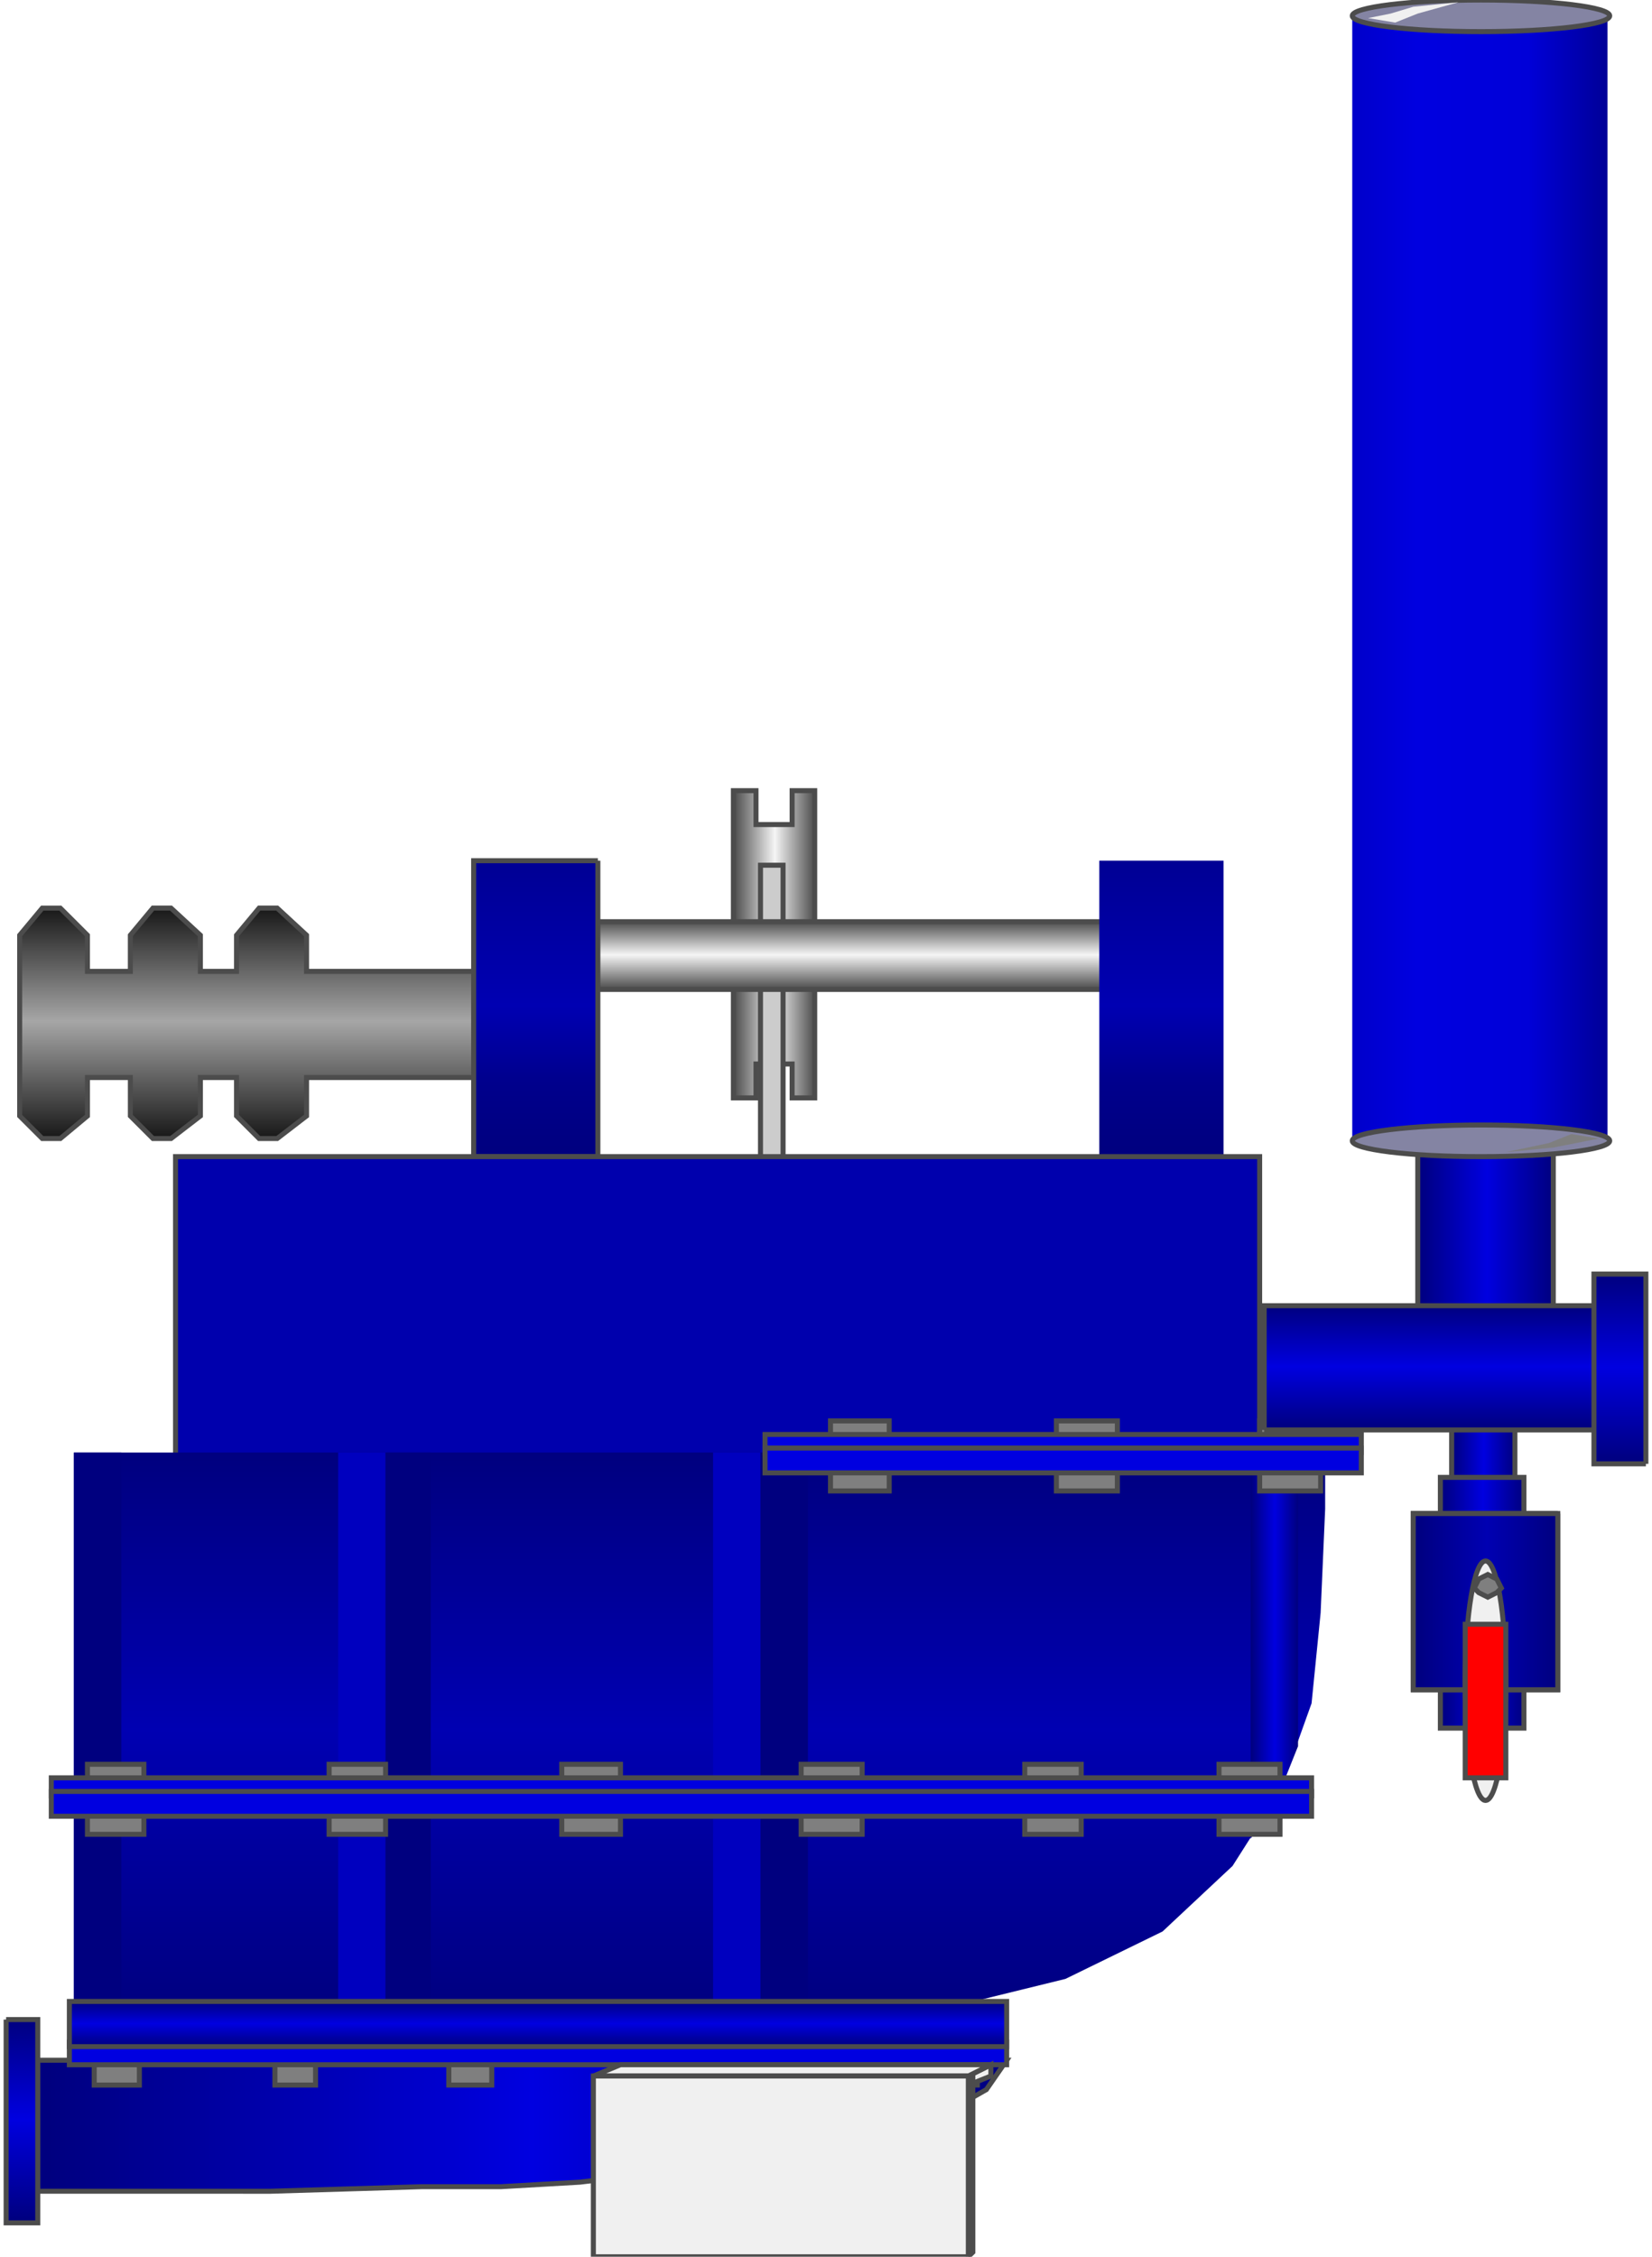 <!DOCTYPE svg PUBLIC "-//W3C//DTD SVG 1.1//EN" "http://www.w3.org/Graphics/SVG/1.1/DTD/svg11.dtd"><svg version="1.1" xmlns="http://www.w3.org/2000/svg" xmlns:xlink="http://www.w3.org/1999/xlink" width="82px" height="112px" viewBox="0 0 81.756 112.5" enable-background="new 0 0 81.756 112.5" xml:space="preserve">
<g id="Group_Screw_Type_Drivers">
	
		<linearGradient id="SVGID_1_" gradientUnits="userSpaceOnUse" x1="12.557" y1="55.744" x2="12.557" y2="67.231" gradientTransform="matrix(1 0 0 -1 0 112.5)">
		<stop offset="0.01" style="stop-color:#1A1A1A" />
		<stop offset="0.51" style="stop-color:#A6A6A6" />
		<stop offset="0.99" style="stop-color:#1A1A1A" />
	</linearGradient>
	<path fill="url(#SVGID_1_)" stroke="#4C4C4C" stroke-width="0.25" d="M6.194,48.423h-2.14v-1.802L2.702,45.27h-0.9l-1.126,1.351   v9.009l1.126,1.126h0.901l1.352-1.126v-1.915h2.14v1.915l1.126,1.126h0.901l1.464-1.126v-1.915h1.802v1.915l1.126,1.126h0.901   l1.464-1.126v-1.915h9.459v-5.293h-9.459V46.62l-1.464-1.351h-0.901l-1.126,1.351v1.802H9.685V46.62l-1.464-1.351H7.32L6.194,46.62   V48.423z" />
</g>
<g id="Group_Vertical_Pipe">
	
		<linearGradient id="SVGID_2_" gradientUnits="userSpaceOnUse" x1="36.261" y1="65.428" x2="40.315" y2="65.428" gradientTransform="matrix(1 0 0 -1 0 112.5)">
		<stop offset="0.01" style="stop-color:#4D4D4D" />
		<stop offset="0.51" style="stop-color:#F5F5F5" />
		<stop offset="1" style="stop-color:#4D4D4D" />
	</linearGradient>
	<path fill="url(#SVGID_2_)" stroke="#4C4C4C" stroke-width="0.25" d="M37.387,41.104h1.802v-1.689h1.126V54.73h-1.126v-1.689   h-1.802v1.689h-1.126V39.415h1.126V41.104z" />
	<path fill="#CCCCCC" stroke="#4C4C4C" stroke-width="0.25" d="M37.612,43.131h1.126v20.157h-1.126V43.131z" />
</g>
<g id="Group_Horizontal_Pipe">
	
		<linearGradient id="SVGID_3_" gradientUnits="userSpaceOnUse" x1="40.822" y1="63.176" x2="40.822" y2="66.554" gradientTransform="matrix(1 0 0 -1 0 112.5)">
		<stop offset="0.01" style="stop-color:#4D4D4D" />
		<stop offset="0.51" style="stop-color:#F5F5F5" />
		<stop offset="1" style="stop-color:#4D4D4D" />
	</linearGradient>
	<path fill="url(#SVGID_3_)" stroke="#4C4C4C" stroke-width="0.25" d="M56.081,45.946H25.563v3.378h30.518V45.946z" />
</g>
<g id="Group_Layer_9">
	
		<linearGradient id="SVGID_4_" gradientUnits="userSpaceOnUse" x1="1.577" y1="6.532" x2="49.888" y2="6.532" gradientTransform="matrix(1 0 0 -1 0 112.5)">
		<stop offset="0.01" style="stop-color:#00007F" />
		<stop offset="0.51" style="stop-color:#0000E0" />
		<stop offset="1" style="stop-color:#00007F" />
	</linearGradient>
	<path fill="url(#SVGID_4_)" stroke="#4C4C4C" stroke-width="0.25" d="M1.577,102.702h48.311l-1.014,1.464l-1.577,0.9l-2.026,0.9   l-2.815,0.901l-3.04,0.45l-3.491,0.676l-3.604,0.338l-3.716,0.45l-3.941,0.226h-3.941l-7.545,0.227H6.419H1.577V102.702z" />
	<path fill="#0000BF" d="M0,100.676h1.577v10.135H0V100.676z" />
	
		<linearGradient id="SVGID_5_" gradientUnits="userSpaceOnUse" x1="0.789" y1="1.69" x2="0.789" y2="11.824" gradientTransform="matrix(1 0 0 -1 0 112.5)">
		<stop offset="0.01" style="stop-color:#00007F" />
		<stop offset="0.51" style="stop-color:#0000E0" />
		<stop offset="1" style="stop-color:#00007F" />
	</linearGradient>
	<path fill="url(#SVGID_5_)" stroke="#4C4C4C" stroke-width="0.25" d="M0,100.676h1.577v10.135H0V100.676" />
</g>
<g id="Group_Moulded_Volute">
	
		<linearGradient id="SVGID_6_" gradientUnits="userSpaceOnUse" x1="57.601" y1="54.842" x2="57.601" y2="69.594" gradientTransform="matrix(1 0 0 -1 0 112.5)">
		<stop offset="0.01" style="stop-color:#00007F" />
		<stop offset="0.25" style="stop-color:#00008C" />
		<stop offset="0.51" style="stop-color:#0000B2" />
		<stop offset="1" style="stop-color:#000094" />
	</linearGradient>
	<path fill="url(#SVGID_6_)" d="M60.698,42.906h-6.194v14.752h6.194V42.906z" />
	
		<linearGradient id="SVGID_7_" gradientUnits="userSpaceOnUse" x1="26.407" y1="54.842" x2="26.407" y2="69.594" gradientTransform="matrix(1 0 0 -1 0 112.5)">
		<stop offset="0.01" style="stop-color:#00007F" />
		<stop offset="0.25" style="stop-color:#00008C" />
		<stop offset="0.51" style="stop-color:#0000B2" />
		<stop offset="1" style="stop-color:#000094" />
	</linearGradient>
	<path fill="url(#SVGID_7_)" stroke="#4C4C4C" stroke-width="0.25" d="M29.504,42.906H23.31v14.752h6.194V42.906" />
	<path fill="#0000AD" stroke="#4C4C4C" stroke-width="0.25" d="M8.446,57.658h54.053v15.766H8.446V57.658z" />
	
		<linearGradient id="SVGID_8_" gradientUnits="userSpaceOnUse" x1="34.571" y1="11.824" x2="34.571" y2="40.09" gradientTransform="matrix(1 0 0 -1 0 112.5)">
		<stop offset="0.01" style="stop-color:#00007F" />
		<stop offset="0.51" style="stop-color:#0000B2" />
		<stop offset="1" style="stop-color:#00007F" />
	</linearGradient>
	<path fill="url(#SVGID_8_)" d="M3.378,72.41h62.387v2.814l-0.226,5.181l-0.451,4.505l-1.575,4.392l-2.365,3.716l-3.49,3.267   l-4.842,2.364l-6.42,1.576l-8.107,0.451H3.378V72.41z" />
	<path fill="#00007F" d="M3.378,72.41h2.365v28.266H3.378V72.41z" />
	<path fill="#0000BF" d="M16.554,72.41h2.365v28.266h-2.365V72.41z" />
	<path fill="#0000BF" d="M35.248,72.41h2.365v28.266h-2.365V72.41z" />
	<path fill="#00007F" d="M21.171,72.41h-2.252v28.266h2.252V72.41z" />
	<path fill="#00007F" d="M39.977,72.41h-2.365v28.266h2.365V72.41z" />
	
		<linearGradient id="SVGID_9_" gradientUnits="userSpaceOnUse" x1="62.049" y1="30.462" x2="64.413" y2="30.462" gradientTransform="matrix(1 0 0 -1 0 112.5)">
		<stop offset="0.01" style="stop-color:#00007F" />
		<stop offset="0.51" style="stop-color:#0000E0" />
		<stop offset="1" style="stop-color:#00007F" />
	</linearGradient>
	<path fill="url(#SVGID_9_)" d="M64.413,87.049V72.41h-2.364v19.256l1.464-2.364L64.413,87.049z" />
</g>
<g id="Group_Layer_12">
	<path fill="#7F7F7F" stroke="#4C4C4C" stroke-width="0.25" d="M30.855,100.45h2.14v3.491h-2.14V100.45z" />
	<path fill="#7F7F7F" stroke="#4C4C4C" stroke-width="0.25" d="M41.103,70.833h2.927v3.491h-2.927V70.833z" />
	<path fill="#7F7F7F" stroke="#4C4C4C" stroke-width="0.25" d="M52.364,70.833h3.041v3.491h-3.041V70.833z" />
	<path fill="#7F7F7F" stroke="#4C4C4C" stroke-width="0.25" d="M62.499,70.833h3.041v3.491h-3.041V70.833z" />
	<path fill="#7F7F7F" stroke="#4C4C4C" stroke-width="0.25" d="M60.472,87.95h3.041v3.491h-3.041V87.95z" />
	<path fill="#7F7F7F" stroke="#4C4C4C" stroke-width="0.25" d="M50.788,87.95h2.814v3.491h-2.814V87.95z" />
	<path fill="#7F7F7F" stroke="#4C4C4C" stroke-width="0.25" d="M39.639,87.95h3.042v3.491h-3.042V87.95z" />
	<path fill="#7F7F7F" stroke="#4C4C4C" stroke-width="0.25" d="M27.703,87.95h2.928v3.491h-2.928V87.95z" />
	<path fill="#7F7F7F" stroke="#4C4C4C" stroke-width="0.25" d="M16.104,87.95h2.815v3.491h-2.815V87.95z" />
	<path fill="#7F7F7F" stroke="#4C4C4C" stroke-width="0.25" d="M4.054,87.95h2.815v3.491H4.054V87.95z" />
	<path fill="#7F7F7F" stroke="#4C4C4C" stroke-width="0.25" d="M22.072,100.45h2.14v3.491h-2.14V100.45z" />
	<path fill="#7F7F7F" stroke="#4C4C4C" stroke-width="0.25" d="M13.401,100.45h2.027v3.491h-2.027V100.45z" />
	<path fill="#7F7F7F" stroke="#4C4C4C" stroke-width="0.25" d="M4.392,100.45h2.252v3.491H4.392V100.45z" />
	<path fill="#7F7F7F" stroke="#4C4C4C" stroke-width="0.25" d="M38.963,100.45h2.365v3.491h-2.365V100.45z" />
	<path fill="#7F7F7F" stroke="#4C4C4C" stroke-width="0.25" d="M46.396,100.45h2.027v3.491h-2.027V100.45z" />
</g>
<g id="Group_Layer_11">
	<path fill="#0000E0" stroke="#4C4C4C" stroke-width="0.25" d="M3.153,101.801h46.733v1.127H3.153V101.801z" />
	
		<linearGradient id="SVGID_10_" gradientUnits="userSpaceOnUse" x1="26.519" y1="10.475" x2="26.519" y2="12.727" gradientTransform="matrix(1 0 0 -1 0 112.5)">
		<stop offset="0.01" style="stop-color:#00007F" />
		<stop offset="0.51" style="stop-color:#0000E0" />
		<stop offset="1" style="stop-color:#00007F" />
	</linearGradient>
	<path fill="url(#SVGID_10_)" stroke="#4C4C4C" stroke-width="0.25" d="M3.153,102.025h46.733v-2.252H3.153V102.025z" />
	<path fill="#0000E0" stroke="#4C4C4C" stroke-width="0.25" d="M37.837,72.41h29.73v-0.901h-29.73V72.41z" />
	<path fill="#0000E0" stroke="#4C4C4C" stroke-width="0.25" d="M37.837,72.186h29.73v1.238h-29.73V72.186z" />
	<path fill="#0000E0" stroke="#4C4C4C" stroke-width="0.25" d="M2.252,89.527h62.836v-0.901H2.252V89.527z" />
	<path fill="#0000E0" stroke="#4C4C4C" stroke-width="0.25" d="M2.252,89.302h62.836v1.238H2.252V89.302z" />
</g>
<g id="Group_Support">
	<path fill="#F0F0F0" stroke="#4C4C4C" stroke-width="0.25" d="M49.099,103.49l-1.125,0.451v-0.451l1.125-0.563V103.49z" />
	<path fill="#F0F0F0" stroke="#4C4C4C" stroke-width="0.25" d="M48.198,103.49h-0.227v9.01l0.227-0.227V103.49z" />
	<path fill="#F0F0F0" stroke="#4C4C4C" stroke-width="0.25" d="M29.279,103.49h18.695l1.125-0.563H30.63L29.279,103.49z" />
	<path fill="#F0F0F0" stroke="#4C4C4C" stroke-width="0.25" d="M29.279,103.49h18.695v9.01H29.279V103.49z" />
</g>
<g id="Group_Plunger">
	
		<linearGradient id="SVGID_11_" gradientUnits="userSpaceOnUse" x1="72.071" y1="40.372" x2="75.226" y2="40.372" gradientTransform="matrix(1 0 0 -1 0 112.5)">
		<stop offset="0.01" style="stop-color:#00007F" />
		<stop offset="0.51" style="stop-color:#0000E0" />
		<stop offset="1" style="stop-color:#00007F" />
	</linearGradient>
	<path fill="url(#SVGID_11_)" stroke="#4C4C4C" stroke-width="0.25" d="M75.226,74.324v-4.393h-3.154v4.393H75.226z" />
	
		<linearGradient id="SVGID_12_" gradientUnits="userSpaceOnUse" x1="71.509" y1="32.602" x2="75.675" y2="32.602" gradientTransform="matrix(1 0 0 -1 0 112.5)">
		<stop offset="0.01" style="stop-color:#00007F" />
		<stop offset="0.51" style="stop-color:#0000E0" />
		<stop offset="1" style="stop-color:#00007F" />
	</linearGradient>
	<path fill="url(#SVGID_12_)" stroke="#4C4C4C" stroke-width="0.25" d="M75.675,73.648v12.5h-4.166v-12.5H75.675z" />
	
		<linearGradient id="SVGID_13_" gradientUnits="userSpaceOnUse" x1="70.157" y1="32.658" x2="77.364" y2="32.658" gradientTransform="matrix(1 0 0 -1 0 112.5)">
		<stop offset="0.01" style="stop-color:#00007F" />
		<stop offset="0.51" style="stop-color:#0000B2" />
		<stop offset="1" style="stop-color:#00007F" />
	</linearGradient>
	<path fill="url(#SVGID_13_)" stroke="#4C4C4C" stroke-width="0.25" d="M77.364,75.45v8.784h-7.207V75.45H77.364z" />
	
		<linearGradient id="SVGID_14_" gradientUnits="userSpaceOnUse" x1="70.157" y1="32.658" x2="77.364" y2="32.658" gradientTransform="matrix(1 0 0 -1 0 112.5)">
		<stop offset="0.01" style="stop-color:#00007F" />
		<stop offset="0.51" style="stop-color:#0000B2" />
		<stop offset="1" style="stop-color:#00007F" />
	</linearGradient>
	<path fill="url(#SVGID_14_)" stroke="#4C4C4C" stroke-width="0.25" d="M77.364,75.45v8.784h-7.207V75.45H77.364" />
	<ellipse fill="#F0F0F0" stroke="#4C4C4C" stroke-width="0.25" cx="73.761" cy="83.783" rx="1.014" ry="5.969" />
	<path fill="#7F7F7F" stroke="#4C4C4C" stroke-width="0.25" d="M74.549,79.166l-0.226,0.227l-0.45,0.226l-0.45-0.226l-0.225-0.227   l0.225-0.45l0.45-0.226l0.45,0.226L74.549,79.166z" />
	
		<linearGradient id="SVGID_15_" gradientUnits="userSpaceOnUse" x1="70.382" y1="51.125" x2="77.14" y2="51.125" gradientTransform="matrix(1 0 0 -1 0 112.5)">
		<stop offset="0.01" style="stop-color:#00007F" />
		<stop offset="0.51" style="stop-color:#0000E0" />
		<stop offset="1" style="stop-color:#00007F" />
	</linearGradient>
	<path fill="url(#SVGID_15_)" d="M77.14,57.434v7.883h-6.758v-7.883H77.14z" />
	
		<linearGradient id="SVGID_16_" gradientUnits="userSpaceOnUse" x1="70.382" y1="51.125" x2="77.14" y2="51.125" gradientTransform="matrix(1 0 0 -1 0 112.5)">
		<stop offset="0.01" style="stop-color:#00007F" />
		<stop offset="0.51" style="stop-color:#0000E0" />
		<stop offset="1" style="stop-color:#00007F" />
	</linearGradient>
	<path fill="url(#SVGID_16_)" d="M77.14,57.434v7.883h-6.758v-7.883H77.14z" />
	
		<linearGradient id="SVGID_17_" gradientUnits="userSpaceOnUse" x1="70.382" y1="51.125" x2="77.14" y2="51.125" gradientTransform="matrix(1 0 0 -1 0 112.5)">
		<stop offset="0.01" style="stop-color:#00007F" />
		<stop offset="0.51" style="stop-color:#0000E0" />
		<stop offset="1" style="stop-color:#00007F" />
	</linearGradient>
	<path fill="url(#SVGID_17_)" stroke="#4C4C4C" stroke-width="0.25" d="M77.14,57.434v7.883h-6.758v-7.883H77.14" />
	
		<linearGradient id="SVGID_18_" gradientUnits="userSpaceOnUse" x1="67.116" y1="83.756" x2="79.842" y2="83.756" gradientTransform="matrix(1 0 0 -1 0 112.5)">
		<stop offset="0" style="stop-color:#0000CA" />
		<stop offset="0.25" style="stop-color:#0000E0" />
		<stop offset="0.69" style="stop-color:#0000D8" />
		<stop offset="1" style="stop-color:#000097" />
	</linearGradient>
	<path fill="url(#SVGID_18_)" d="M67.116,0.619h12.726v56.25H67.116V0.619z" />
	<ellipse fill="#8484A3" stroke="#4C4C4C" stroke-width="0.25" cx="73.535" cy="56.87" rx="6.419" ry="0.789" />
	<ellipse fill="#8484A3" stroke="#4C4C4C" stroke-width="0.25" cx="73.535" cy="0.789" rx="6.419" ry="0.788" />
	<path fill="#7F7F7F" d="M77.14,57.207l-2.365,0.227l2.14-0.451l1.127-0.45l1.353,0.225l-1.127,0.226L77.14,57.207z" />
	<path fill="#F0F0F0" d="M70.157,0.338l2.252-0.225l-2.027,0.563l-1.125,0.45l-1.352-0.225l1.125-0.225L70.157,0.338z" />
</g>
<g id="Group_Layer_8">
	
		<linearGradient id="SVGID_19_" gradientUnits="userSpaceOnUse" x1="71.059" y1="41.217" x2="71.059" y2="47.41" gradientTransform="matrix(1 0 0 -1 0 112.5)">
		<stop offset="0.01" style="stop-color:#00007F" />
		<stop offset="0.51" style="stop-color:#0000E0" />
		<stop offset="1" style="stop-color:#00007F" />
	</linearGradient>
	<path fill="url(#SVGID_19_)" stroke="#4C4C4C" stroke-width="0.25" d="M62.726,71.283h16.666V65.09H62.726V71.283" />
	
		<linearGradient id="SVGID_20_" gradientUnits="userSpaceOnUse" x1="80.461" y1="39.527" x2="80.461" y2="48.986" gradientTransform="matrix(1 0 0 -1 0 112.5)">
		<stop offset="0.01" style="stop-color:#00007F" />
		<stop offset="0.51" style="stop-color:#0000E0" />
		<stop offset="1" style="stop-color:#00007F" />
	</linearGradient>
	<path fill="url(#SVGID_20_)" stroke="#4C4C4C" stroke-width="0.25" d="M81.756,72.973h-2.59v-9.459h2.59V72.973" />
</g>
<g id="Group_Layer_10">
	<path fill="#FF0000" stroke="#4C4C4C" stroke-width="0.25" d="M74.774,80.969v7.657h-2.027v-7.657H74.774z" />
</g>
</svg>
